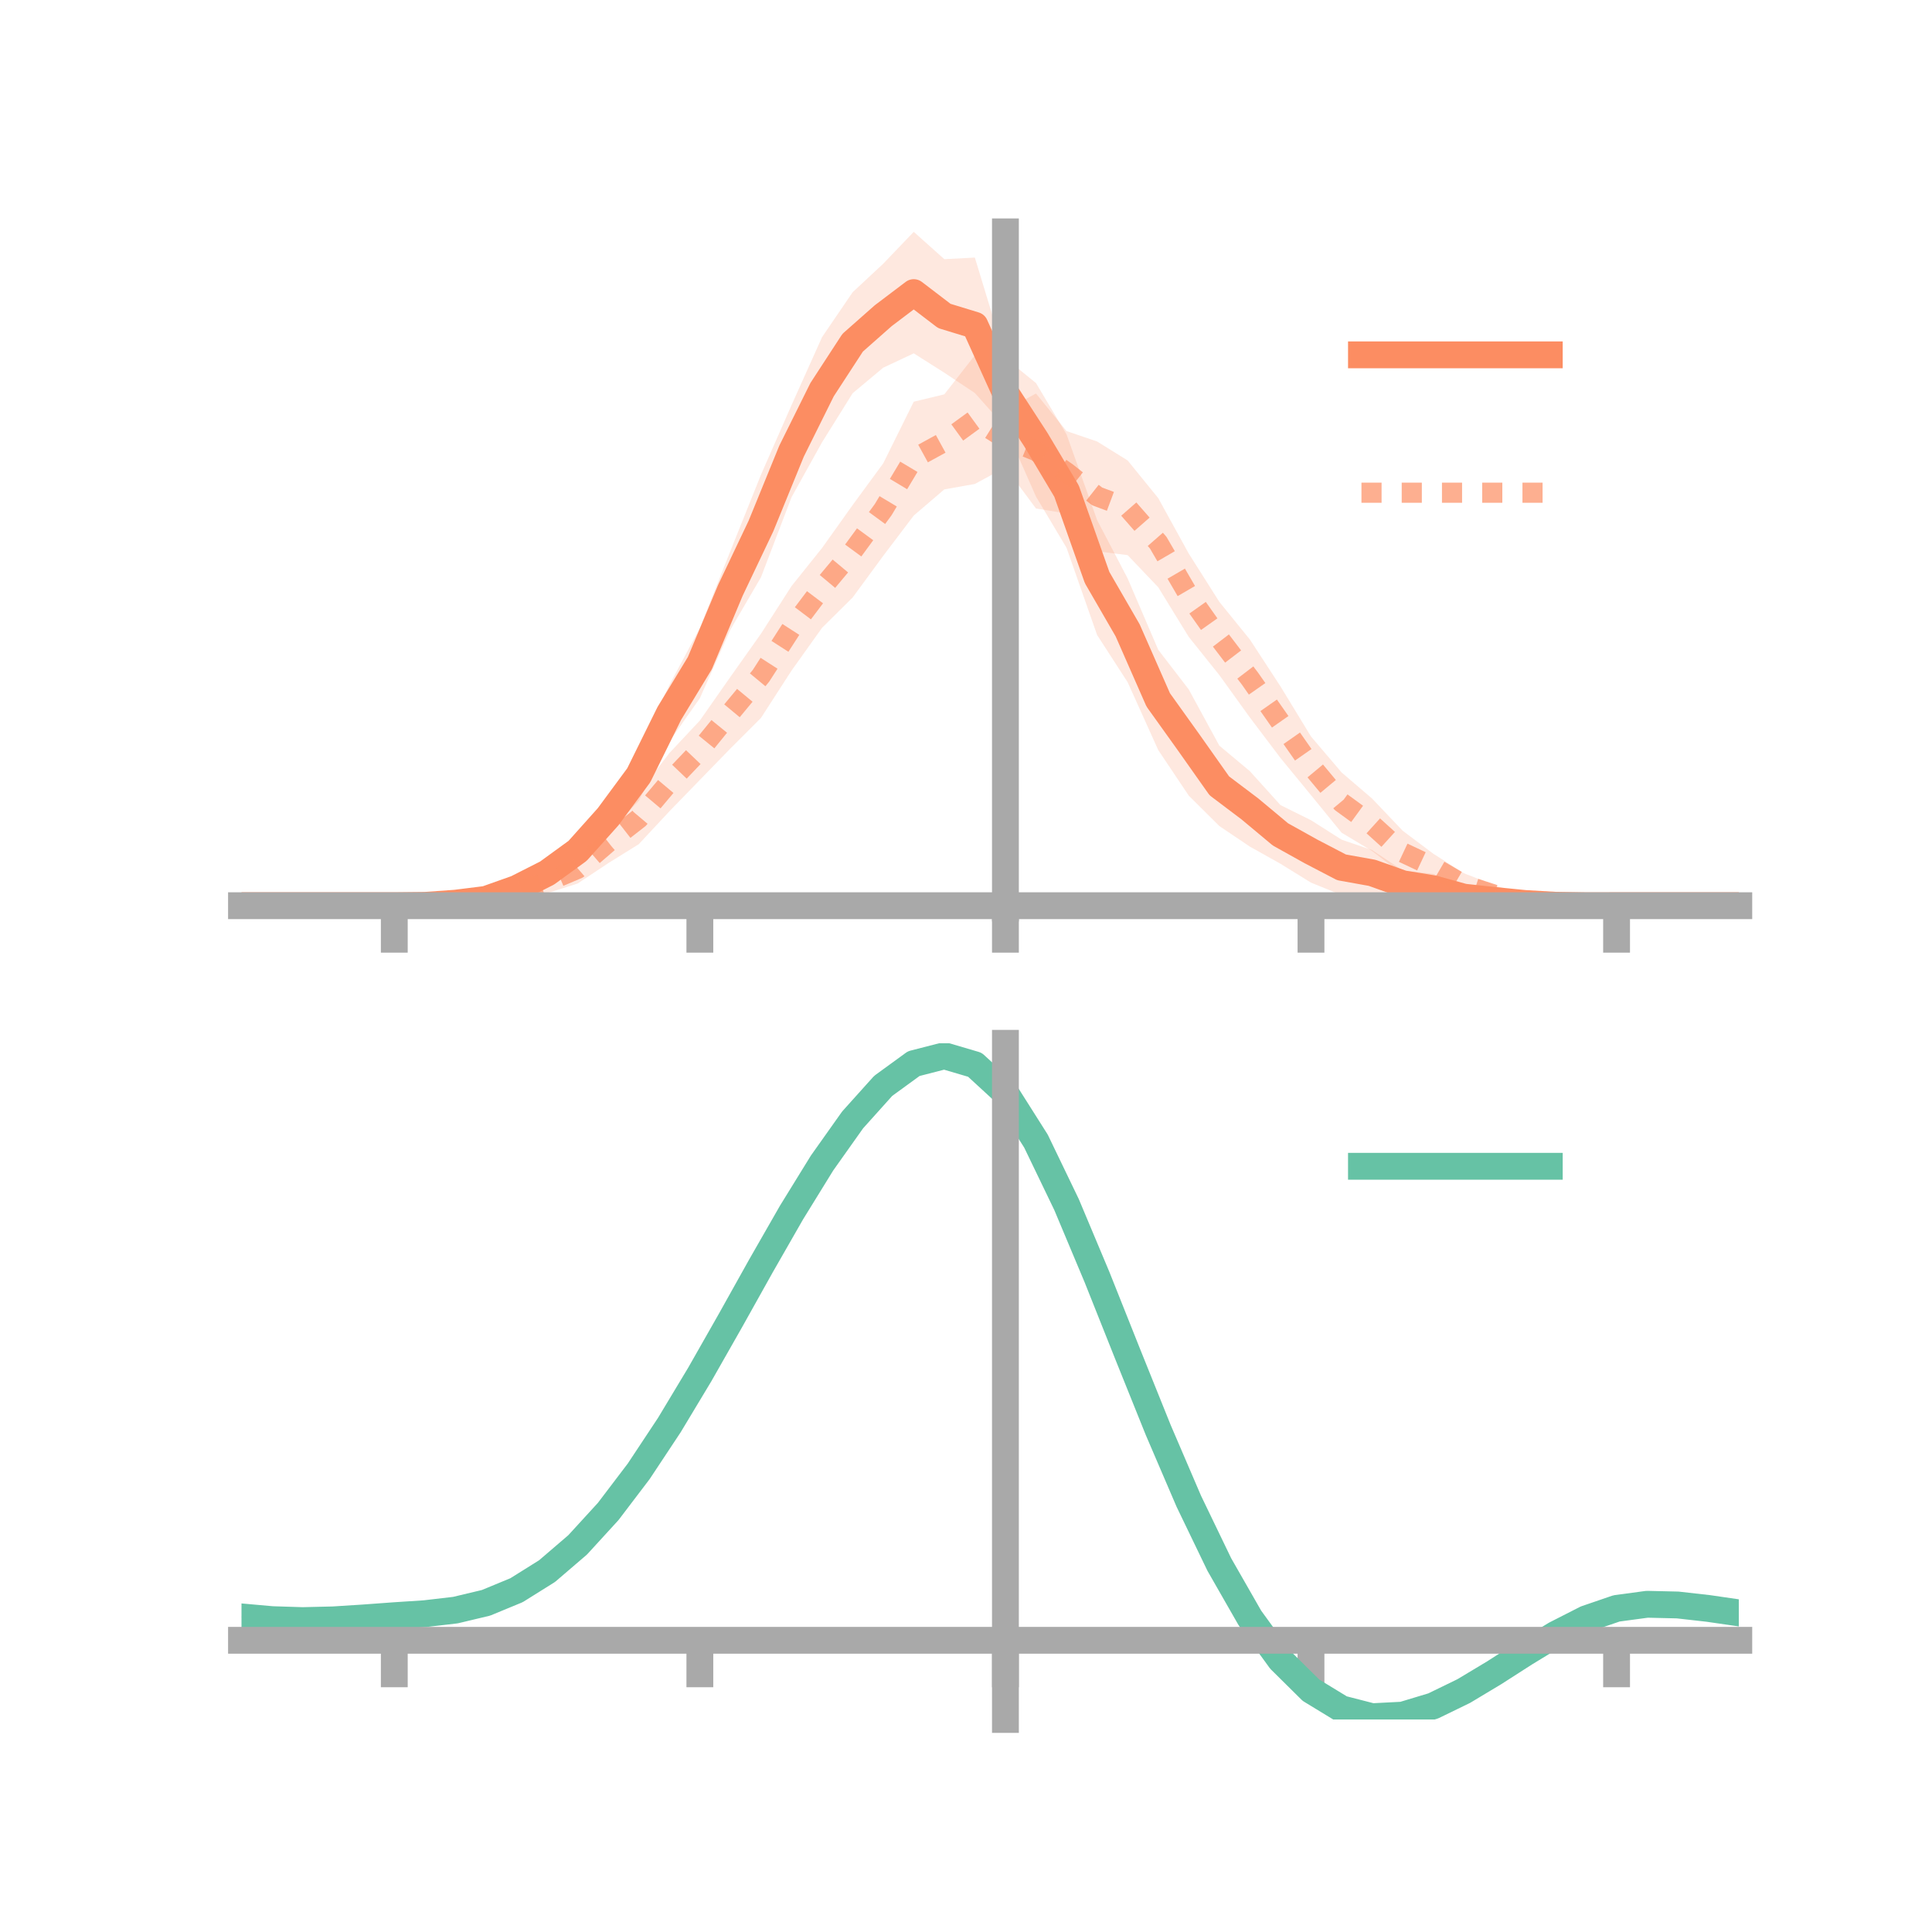 <?xml version="1.0" encoding="utf-8" standalone="no"?>
<!DOCTYPE svg PUBLIC "-//W3C//DTD SVG 1.1//EN"
  "http://www.w3.org/Graphics/SVG/1.1/DTD/svg11.dtd">
<!-- Created with matplotlib (https://matplotlib.org/) -->
<svg height="144pt" version="1.1" viewBox="0 0 144 144" width="144pt" xmlns="http://www.w3.org/2000/svg" xmlns:xlink="http://www.w3.org/1999/xlink">
 <defs>
  <style type="text/css">*{stroke-linecap:butt;stroke-linejoin:round;}</style>
 </defs>
 <g id="figure_1">
  <g id="patch_1">
   <path d="M 0 144 
L 144 144 
L 144 0 
L 0 0 
z
" style="fill:none;"/>
  </g>
  <g id="axes_1">
   <g id="patch_2">
    <path d="M 18 67.68 
L 129.6 67.68 
L 129.6 17.28 
L 18 17.28 
z
" style="fill:none;"/>
   </g>
   <g id="PolyCollection_1">
    <path clip-path="url(#pa5ea7f9fa6)" d="M 18 67.506 
L 18 67.506 
L 20.278 67.506 
L 22.555 67.506 
L 24.833 67.506 
L 27.11 67.506 
L 29.388 67.506 
L 31.665 67.425 
L 33.943 67.082 
L 36.22 66.658 
L 38.498 65.497 
L 40.776 64.254 
L 43.053 62.22 
L 45.331 59.72 
L 47.608 55.871 
L 49.886 51.068 
L 52.163 46.809 
L 54.441 41.064 
L 56.718 35.385 
L 58.996 30.197 
L 61.273 25.124 
L 63.551 21.781 
L 65.829 19.657 
L 68.106 17.28 
L 70.384 19.317 
L 72.661 19.198 
L 74.939 26.702 
L 77.216 28.549 
L 79.494 32.376 
L 81.771 38.762 
L 84.049 43.116 
L 86.327 48.428 
L 88.604 51.389 
L 90.882 55.575 
L 93.159 57.48 
L 95.437 60.006 
L 97.714 61.134 
L 99.992 62.582 
L 102.269 63.36 
L 104.547 64.879 
L 106.824 65.131 
L 109.102 66.071 
L 111.38 66.612 
L 113.657 67.001 
L 115.935 67.269 
L 118.212 67.461 
L 120.49 67.506 
L 122.767 67.506 
L 125.045 67.506 
L 127.322 67.506 
L 129.6 67.506 
L 129.6 67.506 
L 129.6 67.506 
L 127.322 67.506 
L 125.045 67.506 
L 122.767 67.506 
L 120.49 67.507 
L 118.212 67.558 
L 115.935 67.675 
L 113.657 67.68 
L 111.38 67.615 
L 109.102 67.665 
L 106.824 67.35 
L 104.547 66.857 
L 102.269 66.751 
L 99.992 66.712 
L 97.714 65.787 
L 95.437 64.379 
L 93.159 63.103 
L 90.882 61.568 
L 88.604 59.303 
L 86.327 55.903 
L 84.049 50.85 
L 81.771 47.327 
L 79.494 40.83 
L 77.216 37.013 
L 74.939 31.848 
L 72.661 29.294 
L 70.384 27.78 
L 68.106 26.337 
L 65.829 27.407 
L 63.551 29.31 
L 61.273 32.962 
L 58.996 37.062 
L 56.718 43.027 
L 54.441 46.927 
L 52.163 52.042 
L 49.886 55.28 
L 47.608 59.7 
L 45.331 62.019 
L 43.053 64.613 
L 40.776 65.889 
L 38.498 66.957 
L 36.22 67.412 
L 33.943 67.555 
L 31.665 67.54 
L 29.388 67.507 
L 27.11 67.506 
L 24.833 67.506 
L 22.555 67.506 
L 20.278 67.506 
L 18 67.506 
z
" style="fill:#fc8d62;fill-opacity:0.2;"/>
   </g>
   <g id="PolyCollection_2">
    <path clip-path="url(#pa5ea7f9fa6)" d="M 18 67.506 
L 18 67.506 
L 20.278 67.506 
L 22.555 67.506 
L 24.833 67.506 
L 27.11 67.506 
L 29.388 67.506 
L 31.665 67.452 
L 33.943 67.157 
L 36.22 66.533 
L 38.498 65.913 
L 40.776 64.873 
L 43.053 63.662 
L 45.331 61.246 
L 47.608 59.109 
L 49.886 56.136 
L 52.163 53.705 
L 54.441 50.45 
L 56.718 47.233 
L 58.996 43.684 
L 61.273 40.841 
L 63.551 37.643 
L 65.829 34.537 
L 68.106 29.94 
L 70.384 29.392 
L 72.661 26.48 
L 74.939 30.57 
L 77.216 29.329 
L 79.494 32.13 
L 81.771 32.906 
L 84.049 34.321 
L 86.327 37.126 
L 88.604 41.262 
L 90.882 44.857 
L 93.159 47.666 
L 95.437 51.155 
L 97.714 54.893 
L 99.992 57.571 
L 102.269 59.521 
L 104.547 61.916 
L 106.824 63.627 
L 109.102 65.083 
L 111.38 65.974 
L 113.657 66.752 
L 115.935 67.129 
L 118.212 67.386 
L 120.49 67.506 
L 122.767 67.506 
L 125.045 67.506 
L 127.322 67.506 
L 129.6 67.506 
L 129.6 67.506 
L 129.6 67.506 
L 127.322 67.506 
L 125.045 67.506 
L 122.767 67.506 
L 120.49 67.506 
L 118.212 67.565 
L 115.935 67.585 
L 113.657 67.677 
L 111.38 67.396 
L 109.102 66.8 
L 106.824 65.596 
L 104.547 65.166 
L 102.269 63.431 
L 99.992 62.061 
L 97.714 59.266 
L 95.437 56.493 
L 93.159 53.479 
L 90.882 50.317 
L 88.604 47.472 
L 86.327 43.77 
L 84.049 41.377 
L 81.771 41.089 
L 79.494 38.271 
L 77.216 37.902 
L 74.939 34.834 
L 72.661 36.072 
L 70.384 36.476 
L 68.106 38.427 
L 65.829 41.431 
L 63.551 44.534 
L 61.273 46.791 
L 58.996 49.983 
L 56.718 53.51 
L 54.441 55.787 
L 52.163 58.132 
L 49.886 60.478 
L 47.608 62.923 
L 45.331 64.337 
L 43.053 65.854 
L 40.776 66.571 
L 38.498 67.158 
L 36.22 67.474 
L 33.943 67.621 
L 31.665 67.571 
L 29.388 67.506 
L 27.11 67.506 
L 24.833 67.506 
L 22.555 67.506 
L 20.278 67.506 
L 18 67.506 
z
" style="fill:#fc8d62;fill-opacity:0.2;"/>
   </g>
   <g id="matplotlib.axis_1">
    <g id="xtick_1">
     <g id="line2d_1">
      <defs>
       <path d="M 0 0 
L 0 3.5 
" id="mafc1be65b1" style="stroke:#a9a9a9;stroke-width:2;"/>
      </defs>
      <g>
       <use style="fill:#a9a9a9;stroke:#a9a9a9;stroke-width:2;" x="29.388" xlink:href="#mafc1be65b1" y="67.506"/>
      </g>
     </g>
    </g>
    <g id="xtick_2">
     <g id="line2d_2">
      <g>
       <use style="fill:#a9a9a9;stroke:#a9a9a9;stroke-width:2;" x="52.163" xlink:href="#mafc1be65b1" y="67.506"/>
      </g>
     </g>
    </g>
    <g id="xtick_3">
     <g id="line2d_3">
      <g>
       <use style="fill:#a9a9a9;stroke:#a9a9a9;stroke-width:2;" x="74.939" xlink:href="#mafc1be65b1" y="67.506"/>
      </g>
     </g>
    </g>
    <g id="xtick_4">
     <g id="line2d_4">
      <g>
       <use style="fill:#a9a9a9;stroke:#a9a9a9;stroke-width:2;" x="97.714" xlink:href="#mafc1be65b1" y="67.506"/>
      </g>
     </g>
    </g>
    <g id="xtick_5">
     <g id="line2d_5">
      <g>
       <use style="fill:#a9a9a9;stroke:#a9a9a9;stroke-width:2;" x="120.49" xlink:href="#mafc1be65b1" y="67.506"/>
      </g>
     </g>
    </g>
   </g>
   <g id="matplotlib.axis_2"/>
   <g id="line2d_6">
    <path clip-path="url(#pa5ea7f9fa6)" d="M 18 67.506 
L 20.278 67.506 
L 22.555 67.506 
L 24.833 67.506 
L 27.11 67.506 
L 29.388 67.506 
L 31.665 67.482 
L 33.943 67.319 
L 36.22 67.035 
L 38.498 66.227 
L 40.776 65.072 
L 43.053 63.416 
L 45.331 60.869 
L 47.608 57.786 
L 49.886 53.174 
L 52.163 49.425 
L 54.441 43.995 
L 56.718 39.206 
L 58.996 33.629 
L 61.273 29.043 
L 63.551 25.545 
L 65.829 23.532 
L 68.106 21.809 
L 70.384 23.549 
L 72.661 24.246 
L 74.939 29.275 
L 77.216 32.781 
L 79.494 36.603 
L 81.771 43.044 
L 84.049 46.983 
L 86.327 52.165 
L 88.604 55.346 
L 90.882 58.572 
L 93.159 60.291 
L 95.437 62.192 
L 97.714 63.46 
L 99.992 64.647 
L 102.269 65.056 
L 104.547 65.868 
L 106.824 66.241 
L 109.102 66.868 
L 111.38 67.114 
L 113.657 67.341 
L 115.935 67.472 
L 118.212 67.509 
L 120.49 67.506 
L 122.767 67.506 
L 125.045 67.506 
L 127.322 67.506 
L 129.6 67.506 
" style="fill:none;stroke:#fc8d62;stroke-linecap:square;stroke-width:2;"/>
   </g>
   <g id="line2d_7">
    <path clip-path="url(#pa5ea7f9fa6)" d="M 18 67.506 
L 20.278 67.506 
L 22.555 67.506 
L 24.833 67.506 
L 27.11 67.506 
L 29.388 67.506 
L 31.665 67.512 
L 33.943 67.389 
L 36.22 67.003 
L 38.498 66.536 
L 40.776 65.722 
L 43.053 64.758 
L 45.331 62.792 
L 47.608 61.016 
L 49.886 58.307 
L 52.163 55.918 
L 54.441 53.119 
L 56.718 50.372 
L 58.996 46.834 
L 61.273 43.816 
L 63.551 41.089 
L 65.829 37.984 
L 68.106 34.183 
L 70.384 32.934 
L 72.661 31.276 
L 74.939 32.702 
L 77.216 33.616 
L 79.494 35.2 
L 81.771 36.997 
L 84.049 37.849 
L 86.327 40.448 
L 88.604 44.367 
L 90.882 47.587 
L 93.159 50.572 
L 95.437 53.824 
L 97.714 57.08 
L 99.992 59.816 
L 102.269 61.476 
L 104.547 63.541 
L 106.824 64.611 
L 109.102 65.941 
L 111.38 66.685 
L 113.657 67.215 
L 115.935 67.357 
L 118.212 67.476 
L 120.49 67.506 
L 122.767 67.506 
L 125.045 67.506 
L 127.322 67.506 
L 129.6 67.506 
" style="fill:none;stroke:#fc8d62;stroke-dasharray:1.5,1.5;stroke-dashoffset:0;stroke-opacity:0.7;stroke-width:1.5;"/>
   </g>
   <g id="patch_3">
    <path d="M 74.939 67.68 
L 74.939 17.28 
" style="fill:none;stroke:#a9a9a9;stroke-linecap:square;stroke-linejoin:miter;stroke-width:2;"/>
   </g>
   <g id="patch_4">
    <path d="M 129.6 67.68 
L 129.6 17.28 
" style="fill:none;"/>
   </g>
   <g id="patch_5">
    <path d="M 18 67.506 
L 129.6 67.506 
" style="fill:none;stroke:#a9a9a9;stroke-linecap:square;stroke-linejoin:miter;stroke-width:2;"/>
   </g>
   <g id="patch_6">
    <path d="M 18 17.28 
L 129.6 17.28 
" style="fill:none;"/>
   </g>
   <g id="legend_1">
    <g id="line2d_8">
     <path d="M 101.475 26.449 
L 115.475 26.449 
" style="fill:none;stroke:#fc8d62;stroke-linecap:square;stroke-width:2;"/>
    </g>
    <g id="line2d_9"/>
    <g id="text_1">
     <!--   -->
     <g transform="translate(121.075 28.899)scale(0.07 -0.07)">
      <defs>
       <path id="DejaVuSans-32"/>
      </defs>
      <use xlink:href="#DejaVuSans-32"/>
     </g>
    </g>
    <g id="line2d_10">
     <path d="M 101.475 36.724 
L 115.475 36.724 
" style="fill:none;stroke:#fc8d62;stroke-dasharray:1.5,1.5;stroke-dashoffset:0;stroke-opacity:0.7;stroke-width:1.5;"/>
    </g>
    <g id="line2d_11"/>
    <g id="text_2">
     <!--   -->
     <g transform="translate(121.075 39.174)scale(0.07 -0.07)">
      <use xlink:href="#DejaVuSans-32"/>
     </g>
    </g>
   </g>
  </g>
  <g id="axes_2">
   <g id="patch_7">
    <path d="M 18 128.16 
L 129.6 128.16 
L 129.6 77.76 
L 18 77.76 
z
" style="fill:none;"/>
   </g>
   <g id="PolyCollection_3">
    <path clip-path="url(#p758d7ea798)" d="M 18 120.555 
L 18 120.475 
L 20.278 120.686 
L 22.555 120.758 
L 24.833 120.696 
L 27.11 120.542 
L 29.388 120.366 
L 31.665 120.212 
L 33.943 119.94 
L 36.22 119.392 
L 38.498 118.441 
L 40.776 116.996 
L 43.053 115.005 
L 45.331 112.461 
L 47.608 109.395 
L 49.886 105.875 
L 52.163 102.002 
L 54.441 97.904 
L 56.718 93.736 
L 58.996 89.673 
L 61.273 85.903 
L 63.551 82.626 
L 65.829 80.043 
L 68.106 78.356 
L 70.384 77.76 
L 72.661 78.441 
L 74.939 80.566 
L 77.216 84.213 
L 79.494 89.006 
L 81.771 94.507 
L 84.049 100.309 
L 86.327 106.055 
L 88.604 111.445 
L 90.882 116.246 
L 93.159 120.289 
L 95.437 123.471 
L 97.714 125.753 
L 99.992 127.155 
L 102.269 127.746 
L 104.547 127.636 
L 106.824 126.959 
L 109.102 125.868 
L 111.38 124.523 
L 113.657 123.086 
L 115.935 121.719 
L 118.212 120.573 
L 120.49 119.8 
L 122.767 119.497 
L 125.045 119.554 
L 127.322 119.82 
L 129.6 120.162 
L 129.6 120.265 
L 129.6 120.265 
L 127.322 119.946 
L 125.045 119.697 
L 122.767 119.65 
L 120.49 119.96 
L 118.212 120.747 
L 115.935 121.922 
L 113.657 123.335 
L 111.38 124.821 
L 109.102 126.212 
L 106.824 127.338 
L 104.547 128.037 
L 102.269 128.16 
L 99.992 127.582 
L 97.714 126.208 
L 95.437 123.983 
L 93.159 120.895 
L 90.882 116.98 
L 88.604 112.332 
L 86.327 107.11 
L 84.049 101.538 
L 81.771 95.903 
L 79.494 90.556 
L 77.216 85.894 
L 74.939 82.345 
L 72.661 80.282 
L 70.384 79.622 
L 68.106 80.198 
L 65.829 81.825 
L 63.551 84.311 
L 61.273 87.46 
L 58.996 91.076 
L 56.718 94.967 
L 54.441 98.953 
L 52.163 102.867 
L 49.886 106.564 
L 47.608 109.924 
L 45.331 112.852 
L 43.053 115.288 
L 40.776 117.205 
L 38.498 118.609 
L 36.22 119.54 
L 33.943 120.077 
L 31.665 120.339 
L 29.388 120.481 
L 27.11 120.641 
L 24.833 120.776 
L 22.555 120.823 
L 20.278 120.75 
L 18 120.555 
z
" style="fill:#66c2a5;fill-opacity:0.2;"/>
   </g>
   <g id="matplotlib.axis_3">
    <g id="xtick_6">
     <g id="line2d_12">
      <g>
       <use style="fill:#a9a9a9;stroke:#a9a9a9;stroke-width:2;" x="29.388" xlink:href="#mafc1be65b1" y="122.258"/>
      </g>
     </g>
    </g>
    <g id="xtick_7">
     <g id="line2d_13">
      <g>
       <use style="fill:#a9a9a9;stroke:#a9a9a9;stroke-width:2;" x="52.163" xlink:href="#mafc1be65b1" y="122.258"/>
      </g>
     </g>
    </g>
    <g id="xtick_8">
     <g id="line2d_14">
      <g>
       <use style="fill:#a9a9a9;stroke:#a9a9a9;stroke-width:2;" x="74.939" xlink:href="#mafc1be65b1" y="122.258"/>
      </g>
     </g>
    </g>
    <g id="xtick_9">
     <g id="line2d_15">
      <g>
       <use style="fill:#a9a9a9;stroke:#a9a9a9;stroke-width:2;" x="97.714" xlink:href="#mafc1be65b1" y="122.258"/>
      </g>
     </g>
    </g>
    <g id="xtick_10">
     <g id="line2d_16">
      <g>
       <use style="fill:#a9a9a9;stroke:#a9a9a9;stroke-width:2;" x="120.49" xlink:href="#mafc1be65b1" y="122.258"/>
      </g>
     </g>
    </g>
   </g>
   <g id="matplotlib.axis_4"/>
   <g id="line2d_17">
    <path clip-path="url(#p758d7ea798)" d="M 18 120.515 
L 20.278 120.718 
L 22.555 120.79 
L 24.833 120.736 
L 27.11 120.591 
L 29.388 120.424 
L 31.665 120.275 
L 33.943 120.009 
L 36.22 119.466 
L 38.498 118.525 
L 40.776 117.1 
L 43.053 115.147 
L 45.331 112.657 
L 47.608 109.66 
L 49.886 106.22 
L 52.163 102.434 
L 54.441 98.428 
L 56.718 94.352 
L 58.996 90.374 
L 61.273 86.682 
L 63.551 83.469 
L 65.829 80.934 
L 68.106 79.277 
L 70.384 78.691 
L 72.661 79.361 
L 74.939 81.456 
L 77.216 85.053 
L 79.494 89.781 
L 81.771 95.205 
L 84.049 100.923 
L 86.327 106.583 
L 88.604 111.889 
L 90.882 116.613 
L 93.159 120.592 
L 95.437 123.727 
L 97.714 125.98 
L 99.992 127.368 
L 102.269 127.953 
L 104.547 127.836 
L 106.824 127.149 
L 109.102 126.04 
L 111.38 124.672 
L 113.657 123.211 
L 115.935 121.821 
L 118.212 120.66 
L 120.49 119.88 
L 122.767 119.573 
L 125.045 119.626 
L 127.322 119.883 
L 129.6 120.214 
" style="fill:none;stroke:#66c2a5;stroke-linecap:square;stroke-width:2;"/>
   </g>
   <g id="patch_8">
    <path d="M 74.939 128.16 
L 74.939 77.76 
" style="fill:none;stroke:#a9a9a9;stroke-linecap:square;stroke-linejoin:miter;stroke-width:2;"/>
   </g>
   <g id="patch_9">
    <path d="M 129.6 128.16 
L 129.6 77.76 
" style="fill:none;"/>
   </g>
   <g id="patch_10">
    <path d="M 18 122.258 
L 129.6 122.258 
" style="fill:none;stroke:#a9a9a9;stroke-linecap:square;stroke-linejoin:miter;stroke-width:2;"/>
   </g>
   <g id="patch_11">
    <path d="M 18 77.76 
L 129.6 77.76 
" style="fill:none;"/>
   </g>
   <g id="legend_2">
    <g id="line2d_18">
     <path d="M 101.475 86.929 
L 115.475 86.929 
" style="fill:none;stroke:#66c2a5;stroke-linecap:square;stroke-width:2;"/>
    </g>
    <g id="line2d_19"/>
    <g id="text_3">
     <!--   -->
     <g transform="translate(121.075 89.379)scale(0.07 -0.07)">
      <use xlink:href="#DejaVuSans-32"/>
     </g>
    </g>
   </g>
  </g>
 </g>
 <defs>
  <clipPath id="pa5ea7f9fa6">
   <rect height="50.4" width="111.6" x="18" y="17.28"/>
  </clipPath>
  <clipPath id="p758d7ea798">
   <rect height="50.4" width="111.6" x="18" y="77.76"/>
  </clipPath>
 </defs>
</svg>
